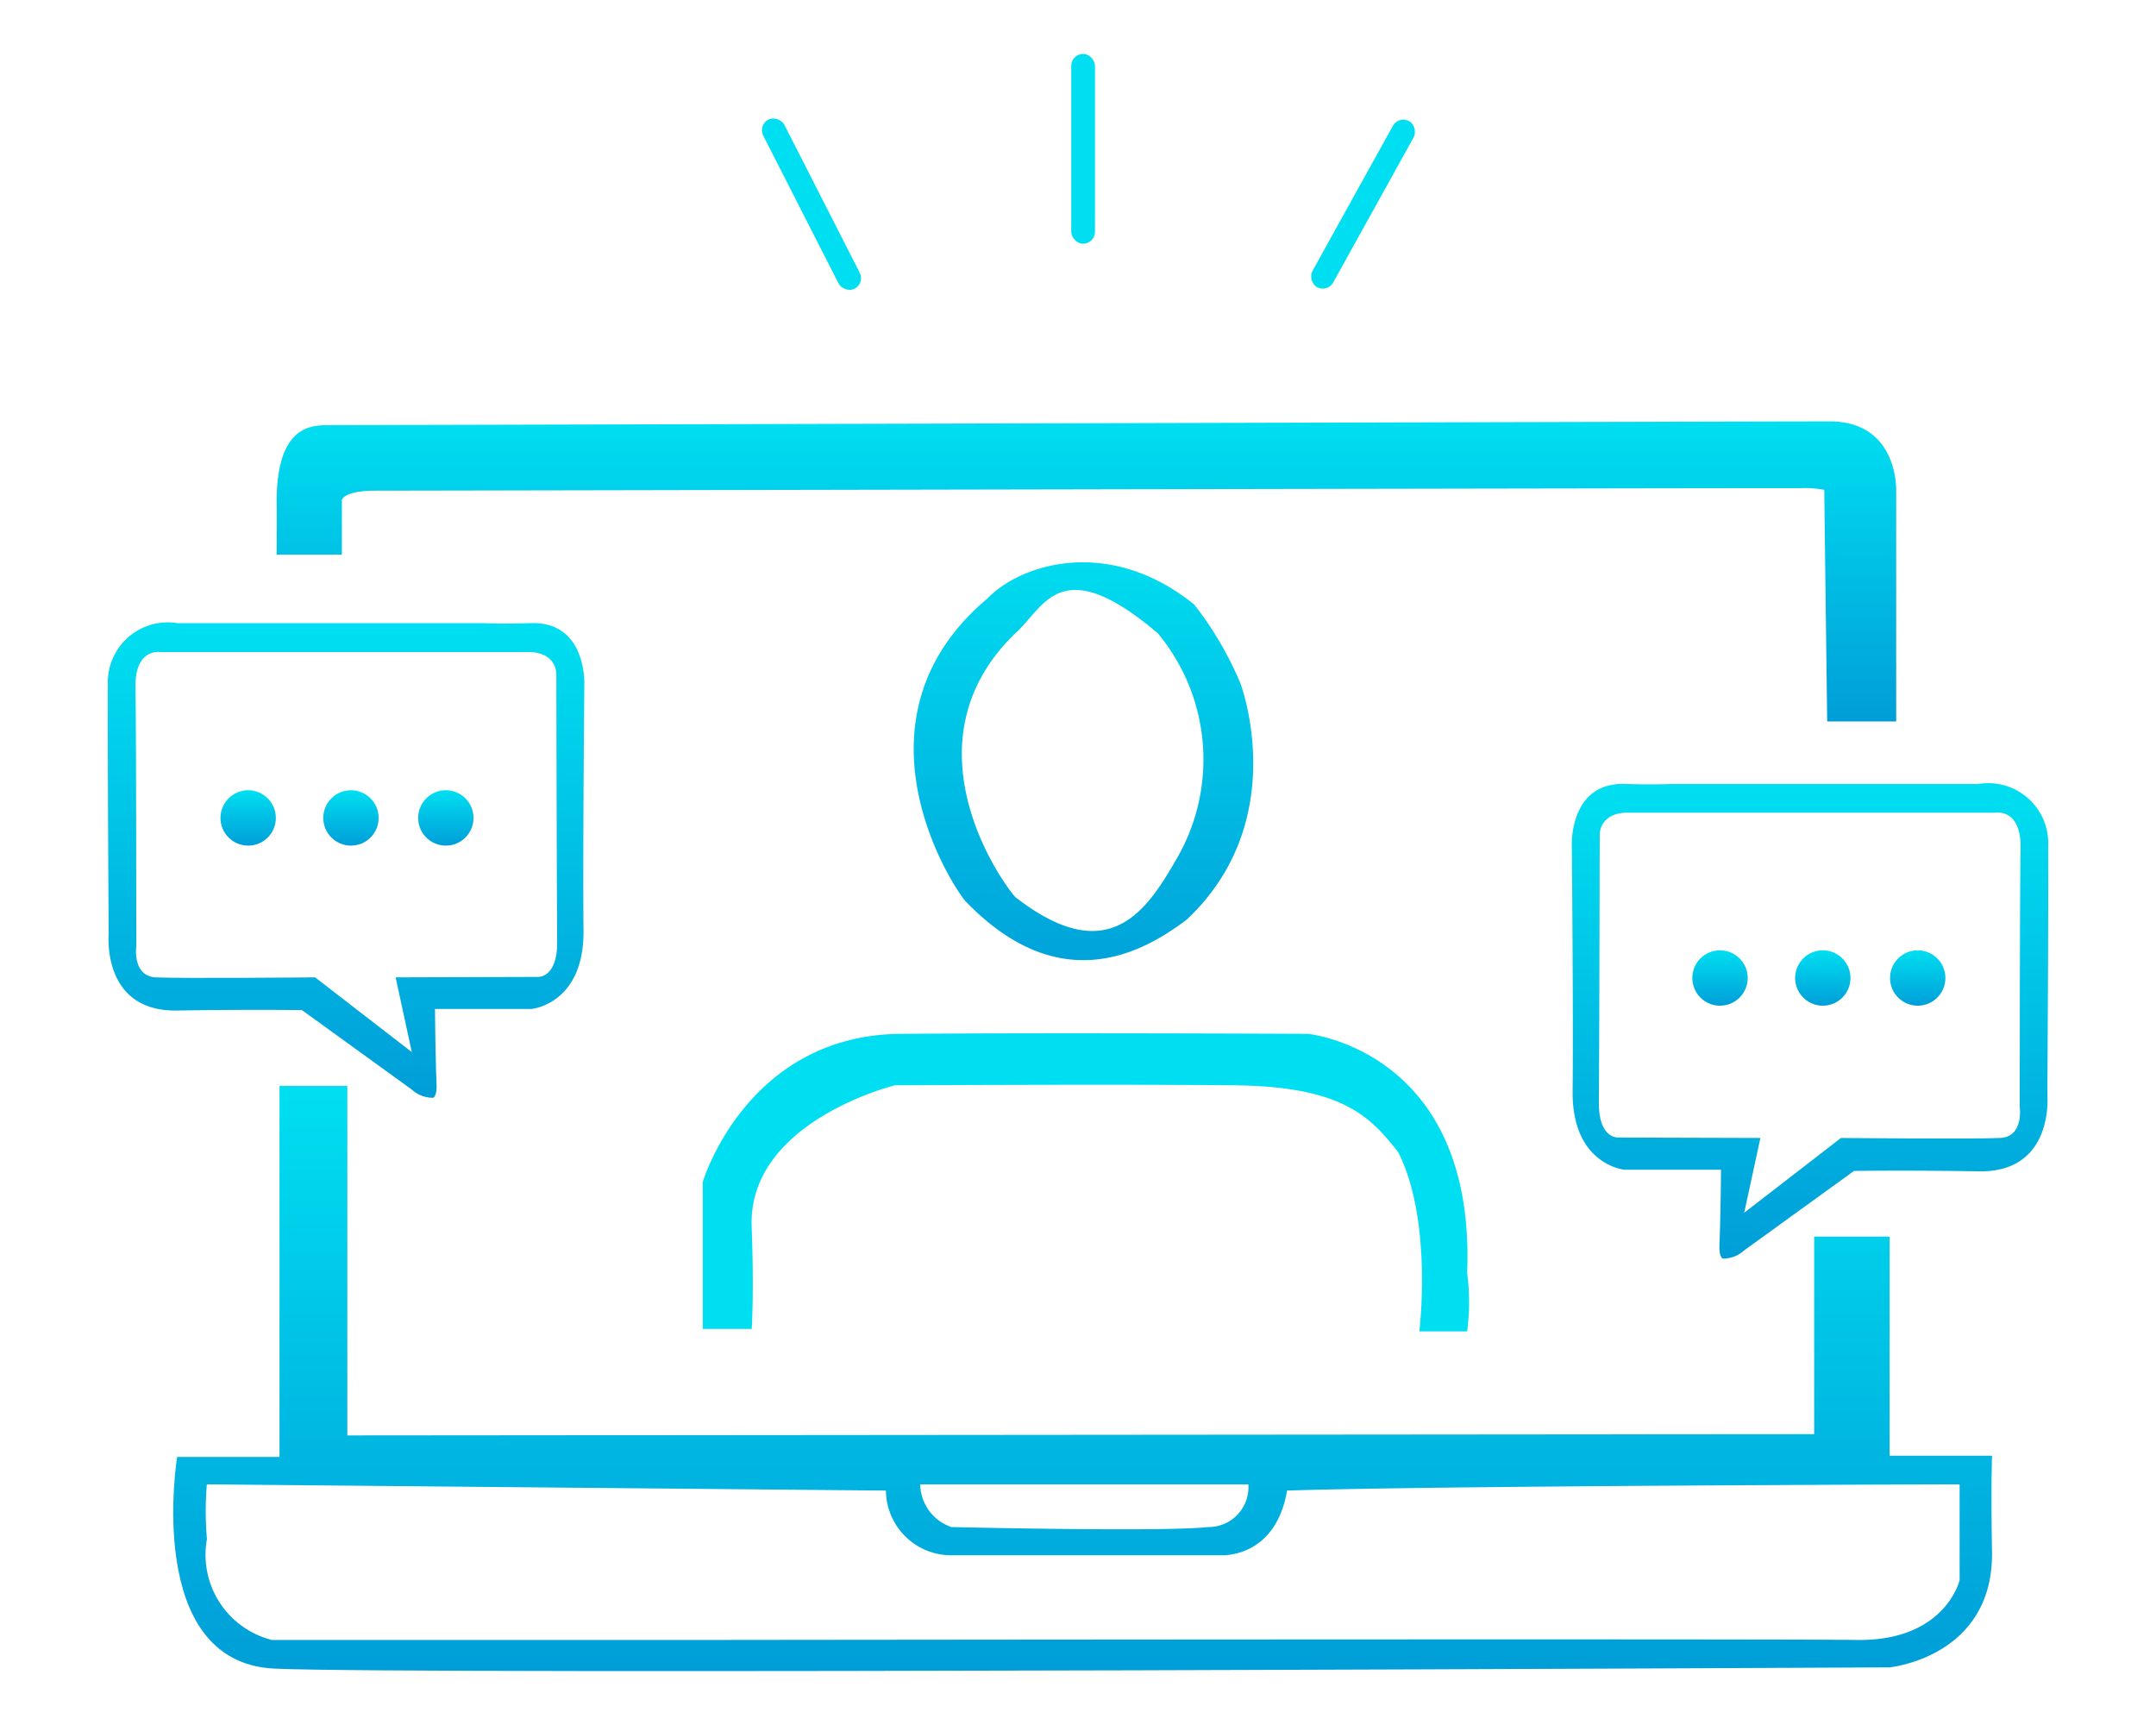 <svg xmlns="http://www.w3.org/2000/svg" xmlns:xlink="http://www.w3.org/1999/xlink" width="100" height="80" viewBox="0 0 100 80">
  <defs>
    <linearGradient id="linear-gradient" x1="0.5" x2="0.5" y2="1" gradientUnits="objectBoundingBox">
      <stop offset="0" stop-color="#00dff1"/>
      <stop offset="1" stop-color="#009ed8"/>
    </linearGradient>
  </defs>
  <g id="Group_13679" data-name="Group 13679" transform="translate(-3133 -2432)">
    <rect id="Rectangle_3111" data-name="Rectangle 3111" width="100" height="80" transform="translate(3133 2432)" fill="#fff"/>
    <g id="Instructor_Led" data-name="Instructor Led" transform="translate(1383.247 2099.5)">
      <path id="Path_41" data-name="Path 41" d="M1867.221,403.9s2.425,6.351-2.483,10.971c-2.136,1.617-5.947,3.638-10.278-.866-.924-1.155-5.428-8.6,1.039-14.031,1.559-1.617,5.659-2.887,9.585.289a15.8,15.8,0,0,1,2.136,3.638Z" transform="translate(-59.94 -39.724)" fill="url(#linear-gradient)"/>
      <path id="Path_51" data-name="Path 51" d="M1692.365,404.795l14.241,0a2.783,2.783,0,0,1,3.241,2.907c.019,3.315-.037,11.519-.037,11.519s.333,3.594-3.167,3.537-5.8-.018-5.8-.018l-5.094,3.685a1.448,1.448,0,0,1-.962.38c-.068.021-.206-.137-.186-.621.056-1.352.073-3.5.073-3.5H1690.2s-2.445-.222-2.408-3.648-.037-11.389-.037-11.389-.13-2.9,2.426-2.856C1691.587,404.836,1692.365,404.795,1692.365,404.795Z" transform="translate(134.903 -35.936)" fill="url(#linear-gradient)"/>
      <path id="Path_50" data-name="Path 50" d="M1694.137,409.833c-1.366-.04-1.366.984-1.366.984s-.02,10.686-.041,12.434.924,1.647.924,1.647l6.569.02-.751,3.467,4.487-3.467s6.287.06,7.392,0,.9-1.446.9-1.446,0-10.084.04-11.972-1.165-1.667-1.165-1.667h-16.994Z" transform="translate(131.181 -39.643)" fill="#fff"/>
      <path id="Path_51-2" data-name="Path 51" d="M1705.239,404.795l-14.241,0a2.784,2.784,0,0,0-3.241,2.907c-.019,3.315.037,11.519.037,11.519s-.333,3.594,3.167,3.537,5.8-.018,5.8-.018l5.093,3.685a1.448,1.448,0,0,0,.962.38c.067.021.206-.137.186-.621-.056-1.352-.073-3.5-.073-3.5h4.482s2.444-.222,2.407-3.648.037-11.389.037-11.389.13-2.9-2.426-2.856C1706.017,404.836,1705.239,404.795,1705.239,404.795Z" transform="translate(67 -43.393)" fill="url(#linear-gradient)"/>
      <path id="Path_50-2" data-name="Path 50" d="M1710.891,409.833c1.366-.04,1.366.984,1.366.984s.02,10.686.04,12.434-.924,1.647-.924,1.647l-6.569.02.751,3.467-4.487-3.467s-6.287.06-7.392,0-.9-1.446-.9-1.446,0-10.084-.04-11.972,1.165-1.667,1.165-1.667h16.994Z" transform="translate(63.299 -47.092)" fill="#fff"/>
      <path id="Path_38" data-name="Path 38" d="M1778.973,386.988v-2.541s.084-.406,1.45-.425c1.692,0,65.226-.13,66.194-.116a4.829,4.829,0,0,1,1.114.077c-.007-.2.134,10.741.134,10.741h3.2V384.043s.127-3.233-3.082-3.233-52.018.132-69.8.173c-.7.035-2.205.1-2.236,3.465.014.878,0,1.646,0,2.541Z" transform="translate(-13.363 -28.766)" fill="url(#linear-gradient)"/>
      <path id="Path_40" data-name="Path 40" d="M1865.518,403.8a9.156,9.156,0,0,1,.982,10.278c-1.444,2.541-3.2,5.37-7.585,1.963-.635-.693-5.254-7.16,0-12.241C1860.243,402.646,1860.956,399.932,1865.518,403.8Z" transform="translate(-62.067 -41.935)" fill="#fff"/>
      <path id="Path_43" data-name="Path 43" d="M1827.634,470.807h-2.27v-6.814s2.021-6.813,9.181-6.871,18.881,0,18.881,0,7.8.751,7.391,11.086a10.3,10.3,0,0,1,0,2.714H1858.6s.635-5.139-.982-8.314c-1.27-1.617-2.541-3.042-7.564-3.1s-15.784,0-15.784,0-6.82,1.68-6.639,6.564C1827.75,469.132,1827.634,470.807,1827.634,470.807Z" transform="translate(-43.015 -76.675)" fill="#00dff1"/>
      <path id="Path_44" data-name="Path 44" d="M1767.956,463.15v17.207h-4.748s-1.563,9.527,4.51,9.816,74.919-.058,74.919-.058,4.75-.462,4.75-5.254c-.06-3.349,0-4.562,0-4.562h-4.75V470.137h-3.5V479.3l-68.034.058V463.15Z" transform="translate(-5.239 -80.288)" fill="url(#linear-gradient)"/>
      <path id="Path_45" data-name="Path 45" d="M1767.186,513.526l31.495.289a3.032,3.032,0,0,0,3.131,3h12.405s2.529.173,3.071-3c7.046-.231,31.194-.289,31.194-.289v4.446s-.662,2.829-4.758,2.771-53.174,0-53.174,0H1770.2a4.076,4.076,0,0,1-3.011-4.677A14.885,14.885,0,0,1,1767.186,513.526Z" transform="translate(-7.838 -112.187)" fill="#fff"/>
      <path id="Path_46" data-name="Path 46" d="M1852.886,513.526h15.221a1.85,1.85,0,0,1-1.874,1.981c-2.061.234-11.9,0-11.9,0A2.132,2.132,0,0,1,1852.886,513.526Z" transform="translate(-60.452 -112.187)" fill="#fff"/>
      <rect id="Rectangle_21" data-name="Rectangle 21" width="1.1" height="8.803" rx="0.55" transform="translate(1814.627 337.852) rotate(28.999)" fill="#00dff1"/>
      <rect id="Rectangle_22" data-name="Rectangle 22" width="1.1" height="8.803" rx="0.55" transform="translate(1799.44 335)" fill="#00dff1"/>
      <rect id="Rectangle_23" data-name="Rectangle 23" width="1.1" height="8.803" rx="0.55" transform="matrix(0.891, -0.454, 0.454, 0.891, 1784.903, 338.297)" fill="#00dff1"/>
      <circle id="Ellipse_2" data-name="Ellipse 2" cx="1.284" cy="1.284" r="1.284" transform="translate(1759.979 369.149)" fill="url(#linear-gradient)"/>
      <circle id="Ellipse_6" data-name="Ellipse 6" cx="1.284" cy="1.284" r="1.284" transform="translate(1828.247 376.573)" fill="url(#linear-gradient)"/>
      <circle id="Ellipse_3" data-name="Ellipse 3" cx="1.284" cy="1.284" r="1.284" transform="translate(1764.747 369.149)" fill="url(#linear-gradient)"/>
      <circle id="Ellipse_7" data-name="Ellipse 7" cx="1.284" cy="1.284" r="1.284" transform="translate(1833.015 376.573)" fill="url(#linear-gradient)"/>
      <circle id="Ellipse_4" data-name="Ellipse 4" cx="1.284" cy="1.284" r="1.284" transform="translate(1769.148 369.149)" fill="url(#linear-gradient)"/>
      <circle id="Ellipse_5" data-name="Ellipse 5" cx="1.284" cy="1.284" r="1.284" transform="translate(1837.417 376.573)" fill="url(#linear-gradient)"/>
    </g>
  </g>
</svg>
